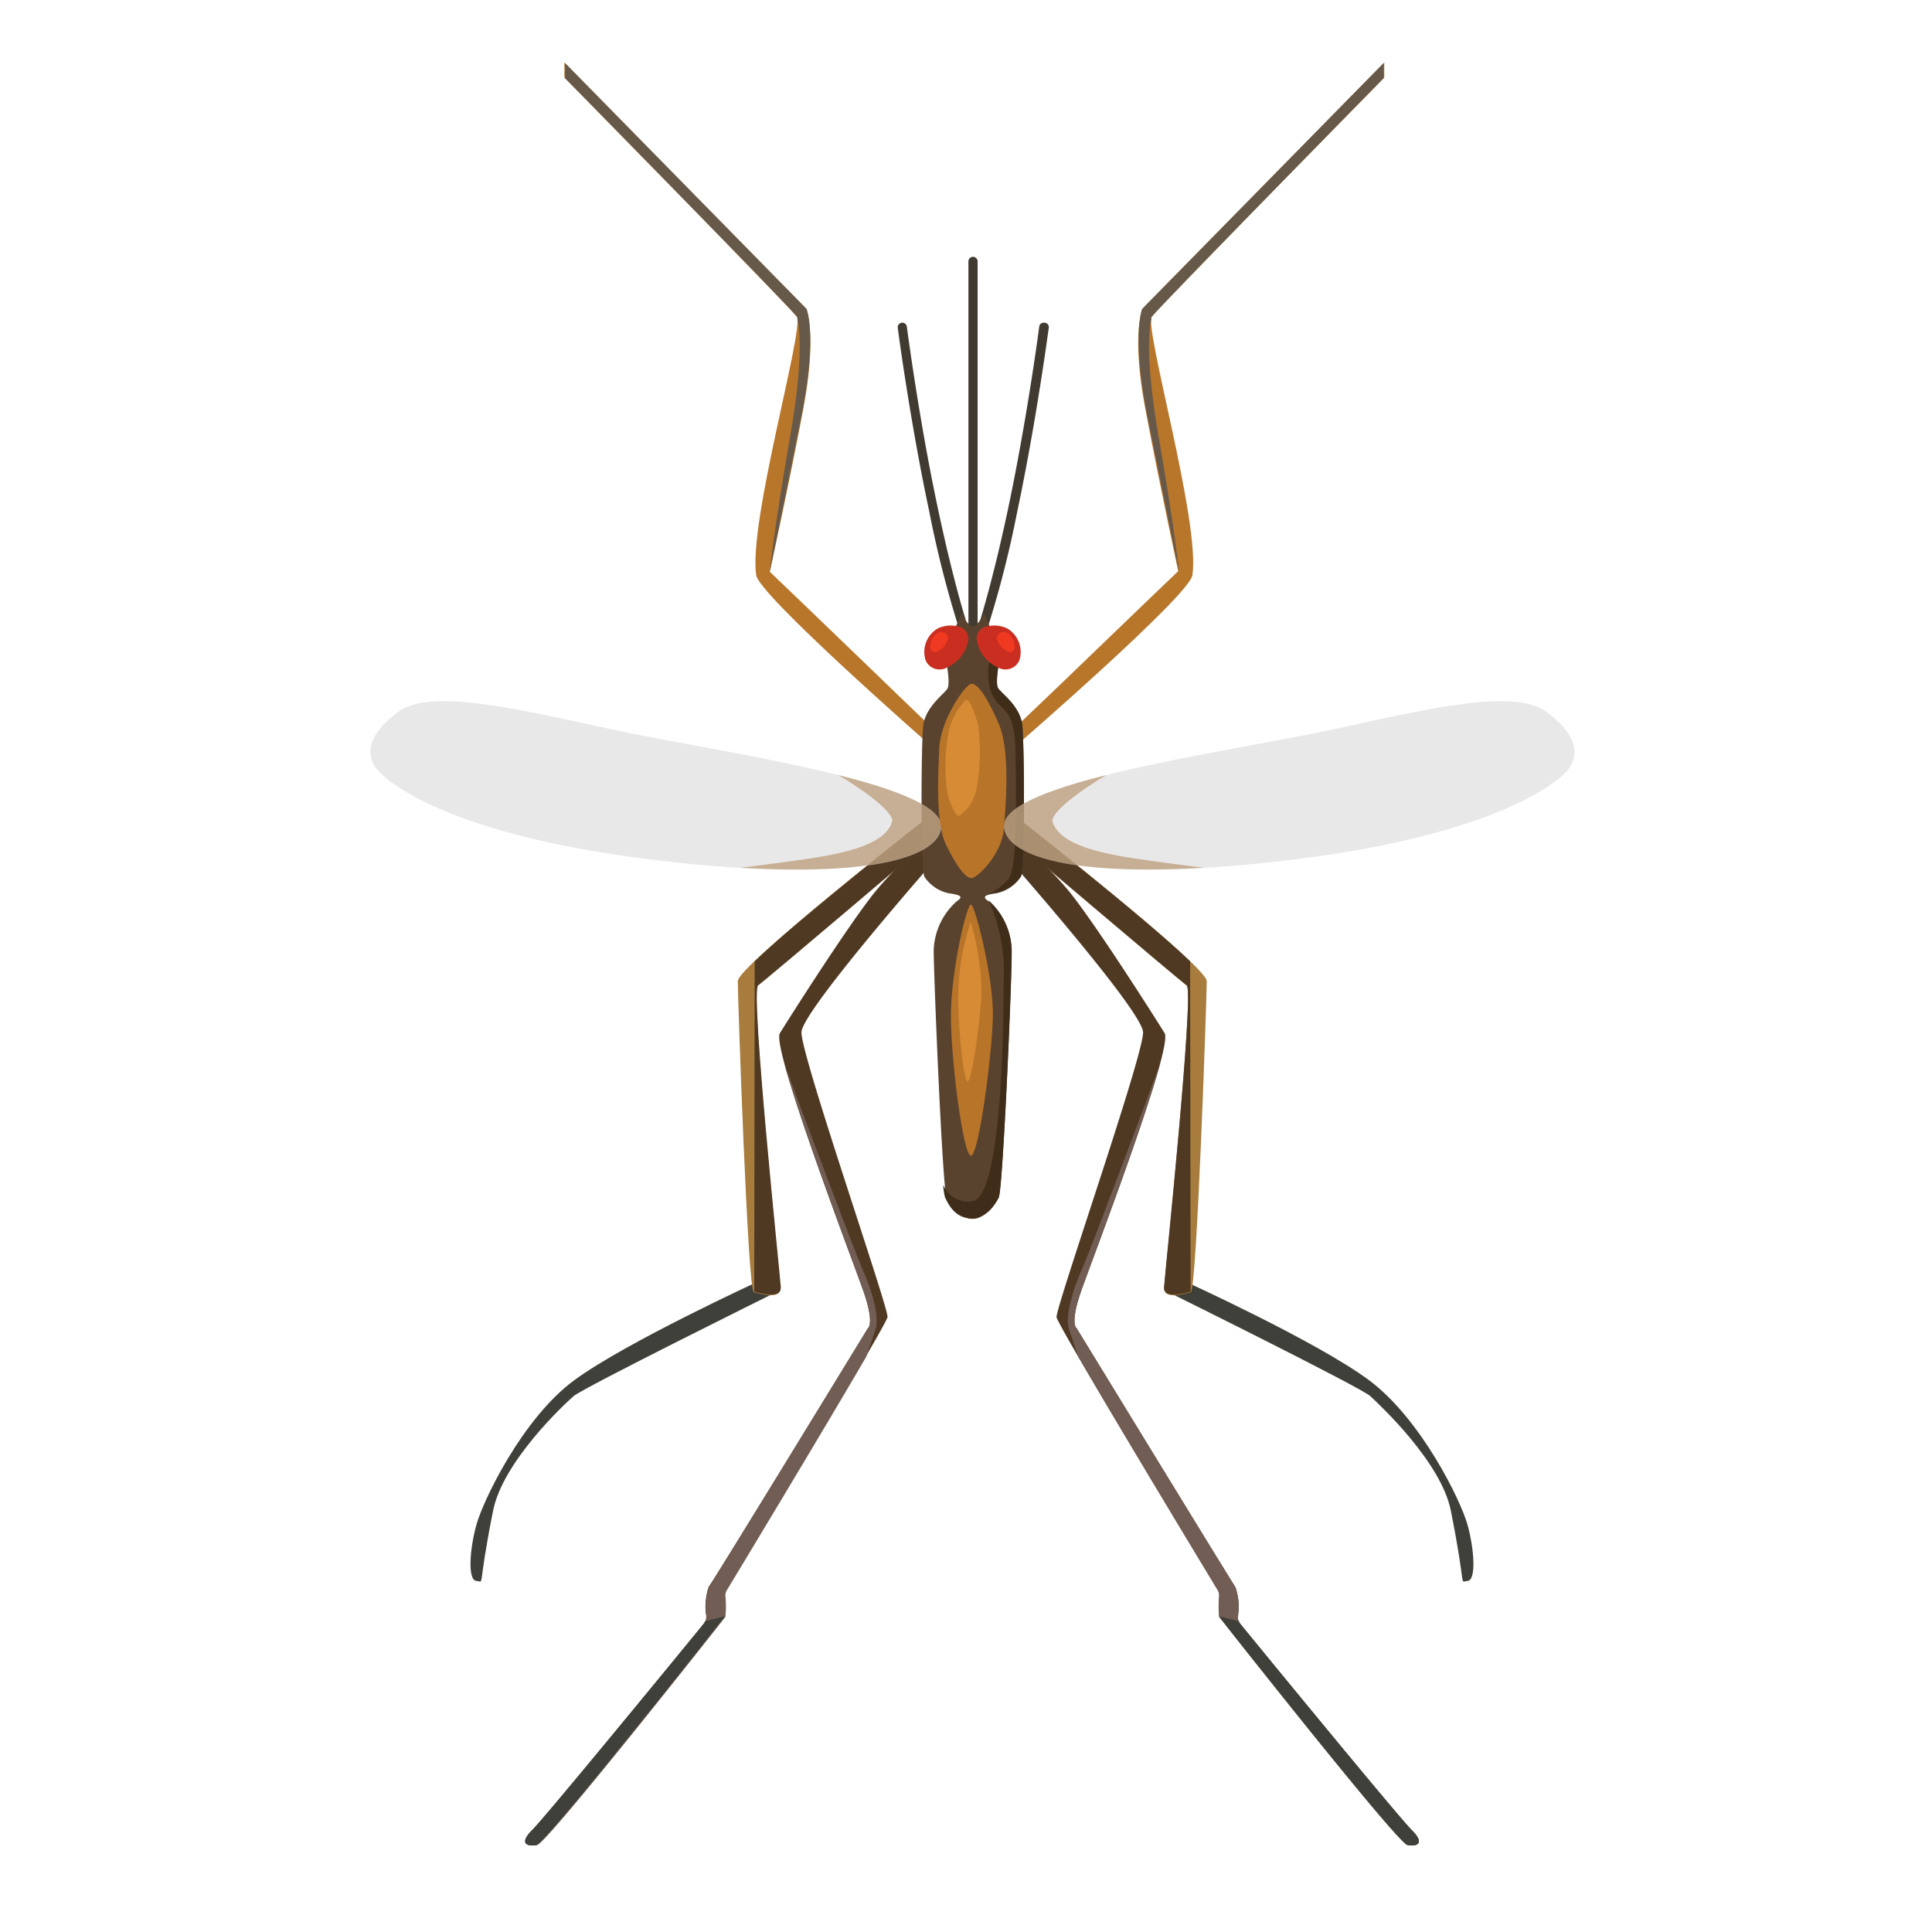 <svg id="bugs&#x6606;&#x866B;" xmlns="http://www.w3.org/2000/svg" viewbox="0 0 128 128" width="128" height="128"><defs><style>.cls-1{fill:#413a30;stroke:none;}.cls-2{fill:#b8762b;stroke:none;}.cls-3{fill:#67594a;stroke:none;}.cls-4{fill:#3f403a;stroke:none;}.cls-5{fill:#a77c3d;stroke:none;}.cls-6{fill:#503923;stroke:none;}.cls-7{fill:#725d55;stroke:none;}.cls-8{fill:#5a432e;stroke:none;}.cls-9{fill:#3f2d1a;stroke:none;}.cls-10{fill:#dbd9da;stroke:none;}.cls-10,.cls-11{opacity:0.6;stroke:none;}.cls-11{fill:#af895c;stroke:none;}.cls-12{fill:#b8752a;stroke:none;}.cls-13{fill:#d88b35;stroke:none;}.cls-14{fill:#ca2e20;stroke:none;}.cls-15{fill:#ef3920;stroke:none;}</style></defs><title>bugs&#x6606;&#x866B;</title><path class="cls-1" d="M69.19,21.38a.3.3,0,0,0-.34.26c0,.06-.82,6.22-2.08,12.15-.9,4.22-1.65,6.74-2,7.86V17.32a.3.3,0,0,0-.61,0V41.65c-.36-1.12-1.1-3.64-2-7.86-1.27-5.93-2.07-12.09-2.08-12.15a.3.3,0,0,0-.34-.26.3.3,0,0,0-.26.33c0,.06.82,6.25,2.09,12.2a69.91,69.91,0,0,0,2.26,8.63.3.3,0,0,0,.29.2h.06V43a.3.3,0,0,0,.61,0v-.3h.06a.3.3,0,0,0,.29-.2,69.91,69.91,0,0,0,2.26-8.63c1.27-6,2.08-12.14,2.09-12.2A.3.3,0,0,0,69.19,21.38Z"/><path class="cls-2" d="M37.39,5.14v-1l16,16.29s.78,1.62-.17,6.66S51,37.88,51,37.88s3.69,3.53,5.88,5.65S62,48.46,62,48.46l-.45.84S50.3,39.45,50.1,38.11c-.53-3.53,3.2-16.34,2.69-17.13C52.44,20.46,37.39,5.14,37.39,5.14Z"/><path class="cls-3" d="M53.18,27.14c-1,5-2.18,10.75-2.18,10.75s.16-2,1.29-8.64c1-5.61.66-7.62.54-8.12a.39.39,0,0,0,0-.11v0c-.34-.52-15.39-15.84-15.39-15.84v-1l16,16.29S54.13,22.1,53.18,27.14Z"/><path class="cls-2" d="M91.71,5.14v-1l-16,16.29s-.78,1.62.17,6.66,2.18,10.75,2.18,10.75-3.69,3.53-5.88,5.65-5.15,4.93-5.15,4.93l.45.84S78.8,39.45,79,38.11c.53-3.53-3.2-16.34-2.69-17.13C76.66,20.46,91.71,5.14,91.71,5.14Z"/><path class="cls-3" d="M75.93,27.14c1,5,2.18,10.75,2.18,10.75s-.16-2-1.29-8.64c-1-5.61-.66-7.62-.54-8.12a.39.39,0,0,1,0-.11v0c.34-.52,15.39-15.84,15.39-15.84v-1l-16,16.29S75,22.1,75.93,27.14Z"/><path class="cls-4" d="M51.3,85.67S38.66,91.93,38,92.5s-4.69,4.36-5.33,7.58c-1.07,5.34-.53,4.7-1.11,4.66s-.45-2.08,0-3.71,3.06-7.07,6.49-9.59,12.25-6.57,12.25-6.57Z"/><path class="cls-5" d="M61.44,54.16S48.88,64,48.88,65s.66,20.53,1.06,20.62,1.81.53,1.76-.31-2-19.61-1.5-20,11.85-10,11.85-10Z"/><path class="cls-6" d="M50,63.69c3.06-2.95,11.46-9.52,11.46-9.52l.62,1.1s-11.32,9.65-11.85,10,1.45,19.17,1.5,20-1.37.4-1.76.31Z"/><path class="cls-6" d="M62.1,56.8s-8.93,10.13-9,11.58,5.79,18.31,5.7,18.88-9.55,16.21-10.68,18.08a.67.67,0,0,0-.1.39,6.83,6.83,0,0,1,0,1.38c-.09.13-11.81,15-12.47,15.12s-1.15-.13-.27-1,9.89-11.86,11.34-13.64a.74.74,0,0,0,.17-.53,4,4,0,0,1,.16-1.92C47.33,104.64,57.5,88,57.5,88s.49-.27-.35-2.61-6.06-16-5.48-16.94,4.78-7.56,6.46-9.55a22.71,22.71,0,0,1,3.49-3.32Z"/><path class="cls-7" d="M35.3,121.27c.81-.77,9.89-11.86,11.34-13.64a.74.74,0,0,0,.17-.53,4,4,0,0,1,.16-1.92C47.33,104.64,57.5,88,57.5,88s.49-.27-.35-2.61c-.66-1.85-4-10.69-5.16-14.84,1.47,3.95,4.54,12.12,5.12,13.46.78,1.77,1.12,3.28.91,4-.1.35-.37,1.13-.62,1.86-2.71,4.66-8.38,14.06-9.24,15.48a.67.67,0,0,0-.1.39,6.83,6.83,0,0,1,0,1.38c-.09.13-11.81,15-12.47,15.12S34.42,122.11,35.3,121.27Z"/><path class="cls-4" d="M48,107.12c-.09.13-11.81,15-12.47,15.12s-1.15-.13-.27-1,9.89-11.86,11.34-13.64a.74.74,0,0,0,.11-.19l1.29-.32Z"/><path class="cls-4" d="M77.53,85.67s12.65,6.26,13.26,6.83,4.69,4.36,5.33,7.58c1.07,5.34.53,4.7,1.11,4.66s.45-2.08,0-3.71S94.14,94,90.7,91.44s-12.25-6.57-12.25-6.57Z"/><path class="cls-5" d="M67.39,54.16S79.95,64,79.95,65s-.66,20.53-1.06,20.62-1.81.53-1.76-.31,2-19.61,1.5-20-11.85-10-11.85-10Z"/><path class="cls-6" d="M78.85,63.69c-3.06-2.95-11.46-9.52-11.46-9.52l-.62,1.1s11.32,9.65,11.85,10-1.45,19.17-1.5,20,1.37.4,1.76.31Z"/><path class="cls-6" d="M66.73,56.8s8.93,10.13,9,11.58S69.91,86.69,70,87.27s9.55,16.21,10.68,18.08a.67.67,0,0,1,.1.39,6.83,6.83,0,0,0,0,1.38c.09.13,11.81,15,12.47,15.12s1.15-.13.27-1-9.89-11.86-11.34-13.64a.74.74,0,0,1-.17-.53,4,4,0,0,0-.16-1.92C81.5,104.64,71.33,88,71.33,88s-.49-.27.35-2.61,6.06-16,5.48-16.94-4.78-7.56-6.46-9.55a22.71,22.71,0,0,0-3.49-3.32Z"/><path class="cls-7" d="M93.53,121.27c-.81-.77-9.89-11.86-11.34-13.64a.74.74,0,0,1-.17-.53,4,4,0,0,0-.16-1.92C81.5,104.64,71.33,88,71.33,88s-.49-.27.35-2.61c.66-1.85,4-10.69,5.16-14.84C75.37,74.48,72.31,82.65,71.72,84c-.78,1.77-1.12,3.28-.91,4,.1.35.37,1.13.62,1.86,2.71,4.66,8.38,14.06,9.24,15.48a.67.67,0,0,1,.1.39,6.83,6.83,0,0,0,0,1.38c.09.13,11.81,15,12.47,15.12S94.41,122.11,93.53,121.27Z"/><path class="cls-4" d="M80.79,107.12c.09.13,11.81,15,12.47,15.12s1.15-.13.27-1-9.89-11.86-11.34-13.64a.74.74,0,0,1-.11-.19l-1.29-.32Z"/><path class="cls-8" d="M67.74,48.1c-.12-1.23-1.38-2.12-1.6-2.46s.06-1.75.06-1.75l-.46-2-.55-1.26-.06.16c-.12.2-.41.67-.68.74-.27-.08-.57-.54-.68-.74l-.06-.16-.55,1.26-.46,2s.28,1.41.06,1.75-1.47,1.23-1.6,2.46-.18,9.5.09,10a2.59,2.59,0,0,0,1.6,1.08c.61.09,1.08.18.55.52a4.52,4.52,0,0,0-1.54,3.29c0,1.6.58,15.86.86,16.38s1,1.38,1.66,1.38c0,0,0,0,.06,0s0,0,.06,0c.65,0,1.38-.86,1.66-1.38s.89-14.78.86-16.38a4.52,4.52,0,0,0-1.54-3.29c-.52-.34-.06-.43.55-.52a2.59,2.59,0,0,0,1.6-1.08C67.92,57.59,67.86,49.33,67.74,48.1Z"/><path class="cls-9" d="M65.93,42.72a4.11,4.11,0,0,0-.31,3c.52,1.57,1.58.85,1.65,3.86s.12,8-.44,8.61a3.49,3.49,0,0,1-1.38,1.06,3.74,3.74,0,0,1,.59-.12,2.59,2.59,0,0,0,1.6-1.08c.28-.46.22-8.73.09-10s-1.38-2.12-1.6-2.46.06-1.75.06-1.75Z"/><path class="cls-10" d="M40.46,48.31c-6.85-1.5-12-2.68-14.1-1.13S24.23,50.07,25,51s4.94,4.26,17.68,5.89,19.29.37,19.68-2C62.81,51.84,47.31,49.8,40.46,48.31Z"/><path class="cls-11" d="M55.54,51.35c1.48.86,3.78,2.49,3.56,3.12-.32.91-1.41,1.81-5.4,2.4-1.86.27-3.45.48-4.64.62,8.52.51,12.94-.68,13.26-2.61C62.54,53.52,59.54,52.35,55.54,51.35Z"/><path class="cls-10" d="M88.38,48.31c6.85-1.5,12-2.68,14.1-1.13s2.13,2.9,1.41,3.81-4.94,4.26-17.68,5.89-19.29.37-19.68-2C66,51.84,81.54,49.8,88.38,48.31Z"/><path class="cls-11" d="M73.3,51.35c-1.48.86-3.78,2.49-3.56,3.12.32.91,1.41,1.81,5.4,2.4,1.86.27,3.45.48,4.64.62-8.52.51-12.94-.68-13.26-2.61C66.3,53.52,69.31,52.35,73.3,51.35Z"/><path class="cls-12" d="M64.37,45.3c-.4,0-2.06,2.4-2.14,4.25s-.24,5,.44,6.4,1.29,2.23,1.69,2.23,2-1.6,2.14-3.2.44-5.22-.32-7S64.78,45.3,64.37,45.3Z"/><path class="cls-13" d="M64,46.36a4.27,4.27,0,0,0-1.21,2.47,12.65,12.65,0,0,0,0,3.84c.28.85.54,1.37.74,1.39a2.74,2.74,0,0,0,1.17-1.84A13.27,13.27,0,0,0,64.79,48C64.49,46.9,64.21,46.37,64,46.36Z"/><path class="cls-12" d="M64.33,59.93C64.05,59.87,63,64.38,63,67.3s.81,9.26,1.33,9.26,1.41-6.76,1.45-9.26S64.62,60,64.33,59.93Z"/><path class="cls-13" d="M64.31,61.1a16,16,0,0,0-.82,4.64c-.06,1.85.33,5.89.62,5.9s.86-4.25.91-5.83A16.57,16.57,0,0,0,64.31,61.1Z"/><path class="cls-14" d="M64.71,42.42a2.42,2.42,0,0,0,1.37,1.78,1,1,0,0,0,1.47-.49,1.82,1.82,0,0,0-.81-2.07,2,2,0,0,0-1.34-.14A.83.83,0,0,0,64.71,42.42Z"/><path class="cls-15" d="M66.1,42.46a1.26,1.26,0,0,0,.7.72c.23.08.44-.07.43-.37a1.1,1.1,0,0,0-.55-.91.5.5,0,0,0-.47.06A.41.41,0,0,0,66.1,42.46Z"/><path class="cls-14" d="M64.15,42.42a2.42,2.42,0,0,1-1.37,1.78,1,1,0,0,1-1.47-.49,1.82,1.82,0,0,1,.81-2.07,2,2,0,0,1,1.34-.14A.83.83,0,0,1,64.15,42.42Z"/><path class="cls-15" d="M62.76,42.46a1.26,1.26,0,0,1-.7.72c-.23.08-.44-.07-.43-.37a1.1,1.1,0,0,1,.55-.91.5.5,0,0,1,.47.06A.41.41,0,0,1,62.76,42.46Z"/><path class="cls-9" d="M66.17,79.32c.28-.52.89-14.78.86-16.38a4.52,4.52,0,0,0-1.54-3.29,11.48,11.48,0,0,1,1,5.44c0,3.57-.18,14-2,14.48a1.78,1.78,0,0,1-2-1.07,4.2,4.2,0,0,0,.12.83c.16.31.6,1.4,1.76,1.39S66.06,79.53,66.17,79.32Z"/></svg>